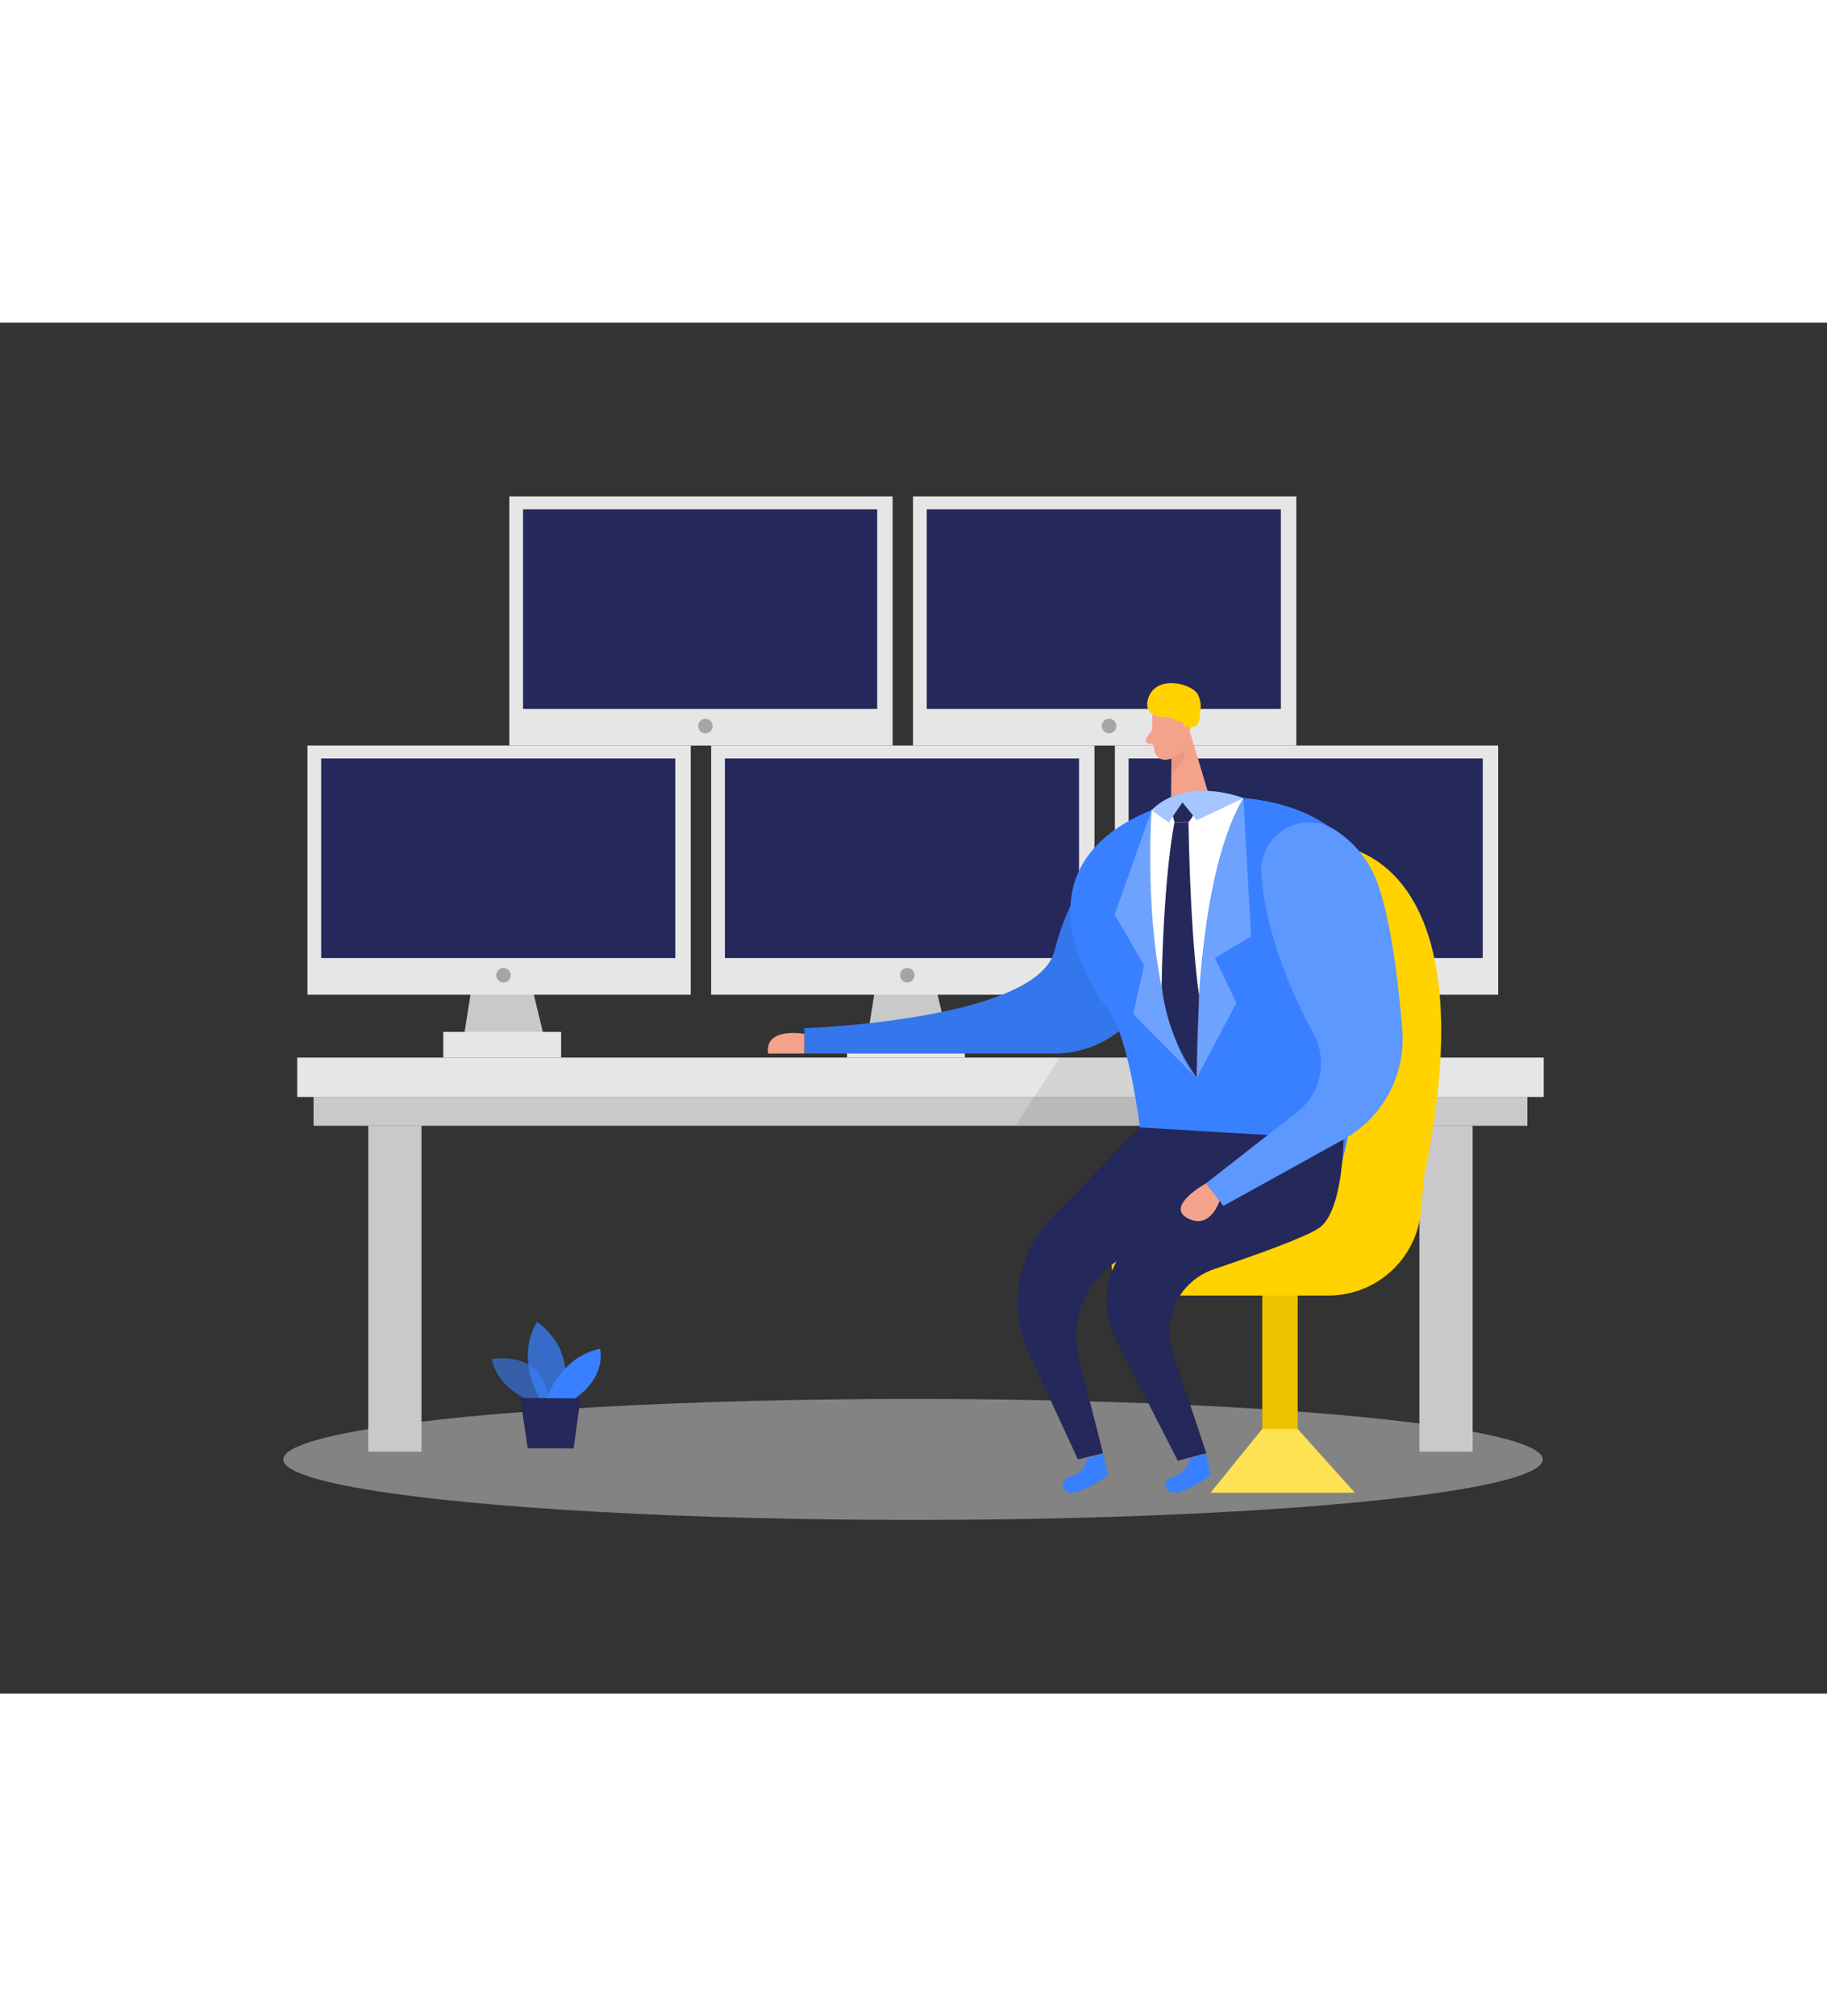 <svg id="Layer_1" data-name="Layer 1" xmlns="http://www.w3.org/2000/svg" viewBox="0 0 400 300" data-imageid="data-maintenance-0" imageName="Computer display" class="illustrations_image" style="width: 272px;"><rect x="0" y="0" width="400" height="300" fill="#333333" stroke="none"/><title>_</title><ellipse cx="199.89" cy="248.75" rx="137.87" ry="13.24" fill="#e6e6e6" opacity="0.45"/><rect x="310.77" y="175.73" width="11.65" height="71.31" fill="#c9c9c9"/><rect x="80.63" y="175.73" width="11.65" height="71.31" fill="#c9c9c9"/><rect x="68.65" y="169.44" width="265.75" height="6.3" fill="#c9c9c9"/><rect x="65.07" y="160.82" width="272.91" height="8.62" fill="#e6e6e6"/><polygon points="280.76 140.79 278.01 158.27 296.36 158.27 292.14 140.79 280.76 140.79" fill="#c9c9c9"/><rect x="273.82" y="155.2" width="25.8" height="5.62" fill="#e6e6e6"/><rect x="244.09" y="92.54" width="83.92" height="54.53" fill="#e6e6e6"/><rect x="247.1" y="95.37" width="77.53" height="43.67" fill="#24285b"/><circle cx="287.02" cy="142.8" r="1.59" fill="#a5a5a5"/><polygon points="192.38 140.79 189.62 158.27 207.97 158.27 203.75 140.79 192.38 140.79" fill="#c9c9c9"/><rect x="185.44" y="155.2" width="25.8" height="5.62" fill="#e6e6e6"/><rect x="155.7" y="92.54" width="83.92" height="54.53" fill="#e6e6e6"/><rect x="158.71" y="95.37" width="77.53" height="43.67" fill="#24285b"/><circle cx="198.63" cy="142.8" r="1.59" fill="#a5a5a5"/><polygon points="103.99 140.79 101.24 158.27 119.58 158.27 115.37 140.79 103.99 140.79" fill="#c9c9c9"/><rect x="97.05" y="155.2" width="25.8" height="5.62" fill="#e6e6e6"/><rect x="67.31" y="92.54" width="83.92" height="54.53" fill="#e6e6e6"/><rect x="70.32" y="95.37" width="77.53" height="43.67" fill="#24285b"/><circle cx="110.24" cy="142.8" r="1.59" fill="#a5a5a5"/><rect x="199.89" y="38.02" width="83.92" height="54.53" fill="#e6e6e6"/><rect x="202.9" y="40.85" width="77.53" height="43.67" fill="#24285b"/><circle cx="242.82" cy="88.28" r="1.59" fill="#a5a5a5"/><rect x="111.51" y="38.02" width="83.92" height="54.53" fill="#e6e6e6"/><rect x="114.52" y="40.85" width="77.53" height="43.67" fill="#24285b"/><circle cx="154.44" cy="88.28" r="1.59" fill="#a5a5a5"/><path d="M249.93,113.83s-13.1.46-19.07,23.67c-3.91,15.19-54.76,16.9-54.76,16.9v5.53h54.6a22.76,22.76,0,0,0,18.63-9.4,19.91,19.91,0,0,0,1.85-3.17C254.79,139.51,262.38,118.07,249.93,113.83Z" fill="#3880ff" class="target-color"/><path d="M249.93,113.83s-13.1.46-19.07,23.67c-3.91,15.19-54.76,16.9-54.76,16.9v5.53h54.6a22.76,22.76,0,0,0,18.63-9.4,19.91,19.91,0,0,0,1.85-3.17C254.79,139.51,262.38,118.07,249.93,113.83Z" opacity="0.08"/><path d="M238,248.58s-.59,3.11-3.22,3.76-2.91,3.36-.41,3.66,8.19-3.75,8.19-3.75l-1-4.85Z" fill="#3880ff" class="target-color"/><path d="M260.49,248.58s-.6,3.11-3.22,3.76-2.92,3.36-.42,3.66,8.2-3.75,8.2-3.75l-1-4.85Z" fill="#3880ff" class="target-color"/><rect x="276.36" y="207.01" width="7.75" height="41.73" fill="#ffd200"/><rect x="276.36" y="207.01" width="7.75" height="41.73" opacity="0.08"/><polygon points="294.13 163.36 294.06 169.44 293.99 175.74 222.36 175.74 226.42 169.44 231.98 160.82 258.73 160.82 294.13 163.36" opacity="0.08"/><path d="M262.91,183.71s-8.55-56.82,11.42-66.6,52.16-.73,37.49,69.53l-.73,7.81a20.32,20.32,0,0,1-20.24,18.44H250.33c-7.44,0-9.71-10.18-2.94-13.25a35.7,35.7,0,0,1,7.25-2.34,10,10,0,0,0,7.81-8.79Z" fill="#ffd200"/><path d="M252.3,86.15a29.18,29.18,0,0,0,.51,7.79,2.36,2.36,0,0,0,2.91,1.65,5.23,5.23,0,0,0,4-4l1.33-4.13A4.2,4.2,0,0,0,259.13,83C256.45,81.14,252.36,83.28,252.3,86.15Z" fill="#f4a28c"/><polygon points="260.25 88.66 264.68 103.41 256.37 105.27 256.49 93.79 260.25 88.66" fill="#f4a28c"/><path d="M252.24,89.11,251,90.94a.76.76,0,0,0,.49,1.18l1.81.31Z" fill="#f4a28c"/><path d="M256.5,95.32a7.23,7.23,0,0,0,2.93-2.07s.41,3-3,5.44Z" fill="#ce8172" opacity="0.31"/><path d="M259,88.2l.41.17a4.36,4.36,0,0,0,1.3.14,2.24,2.24,0,0,0,.89-.13c1.11-.51,1.13-2.32,1.21-3.37a6.17,6.17,0,0,0-.58-3.71c-1.49-2.43-9.29-4.34-10.89,1.06-1,3.46,2.28,4.07,4.79,4.06.85,0,1.42.78,2.06,1.26A6.2,6.2,0,0,0,259,88.2Z" fill="#ffd200"/><path d="M256.92,88.87s0-1.81,1.36-1.69,1.37,2.73-.47,3Z" fill="#f4a28c"/><path d="M254.81,105.64,262,104s45-5.54,39.21,36.86c-5.42,39.79-9.38,50.18-9.38,50.18l-40.53,1.36s-2.26-33.73-8.78-42.2S223.14,116.78,254.81,105.64Z" fill="#3880ff" class="target-color"/><path d="M252.13,106.66s-3,40.62,9.82,58.64c0,0-.72-42.78,10.27-61.25C272.22,104.05,262,101.22,252.13,106.66Z" fill="#fff"/><path d="M249.53,176.11l-19,19.42a26.94,26.94,0,0,0-5.19,30.14L236,248.75l5.5-1.35-5.29-20.74a19.56,19.56,0,0,1,9-21.7L267,192.15Z" fill="#24285b"/><path d="M249.53,176.11l44.6,2.64s-.07,15.81-5.38,19.39c-2.94,2-13.87,5.91-23,9a14.37,14.37,0,0,0-9,18.16l7.36,22.08-6.25,1.65L244.34,222.6A18.7,18.7,0,0,1,249,199.76l13.45-11.25Z" fill="#24285b"/><path d="M276.16,120.6a10.5,10.5,0,0,1,16.33-9.46,23.66,23.66,0,0,1,7.71,8.38C304,126.64,306,142.44,307,154.7a25.15,25.15,0,0,1-12.88,24.05l-26.28,14.52-3.79-4.94L284,172.75a13.52,13.52,0,0,0,3.58-17.14C283,147.12,277.13,134.07,276.16,120.6Z" fill="#3880ff" class="target-color"/><path d="M276.16,120.6a10.5,10.5,0,0,1,16.33-9.46,23.66,23.66,0,0,1,7.71,8.38C304,126.64,306,142.44,307,154.7a25.15,25.15,0,0,1-12.88,24.05l-26.28,14.52-3.79-4.94L284,172.75a13.52,13.52,0,0,0,3.58-17.14C283,147.12,277.13,134.07,276.16,120.6Z" fill="#fff" opacity="0.19"/><path d="M264.06,188.33s-9.06,5-4.05,7.64,7-3.82,7-3.82Z" fill="#f4a28c"/><path d="M252.13,106.66l-8.08,22.88,6.42,11.08-2.38,10.68,13.86,14S250.47,155,252.13,106.66Z" fill="#fff" opacity="0.27"/><path d="M256.47,105.08c0-1.17.81-1,1.93-1.28s2.28-1.56,3.25-.49c1.88,2.09-1.44,6-1.44,6h-3.07A17.29,17.29,0,0,1,256.47,105.08Z" fill="#24285b"/><path d="M257.14,109.33h3.07s.29,23.78,2.31,37.84L262,165.3a44.25,44.25,0,0,1-7.67-20.15S254.59,122.88,257.14,109.33Z" fill="#24285b"/><path d="M252.13,106.66l3.75,2.67,3-4.36,3.14,3.89,10.19-4.81S259.89,99.06,252.13,106.66Z" fill="#3880ff" class="target-color"/><path d="M252.13,106.66l3.75,2.67,3-4.36,3.14,3.89,10.19-4.81S259.89,99.06,252.13,106.66Z" fill="#fff" opacity="0.55"/><path d="M272.22,104.05l1.7,30.26L266,139.05l4.69,9.85L262,165.3S261.42,122.28,272.22,104.05Z" fill="#fff" opacity="0.27"/><path d="M176.1,155.63s-8.75-1.58-7.94,4.3h7.94Z" fill="#f4a28c"/><polygon points="276.36 242.09 284.11 242.09 296.6 256.02 265.05 256.02 276.36 242.09" fill="#ffd200"/><polygon points="276.36 242.09 284.11 242.09 296.6 256.02 265.05 256.02 276.36 242.09" fill="#fff" opacity="0.33"/><path d="M117.25,236.32s-7.9-2.16-9.61-9.51c0,0,12.23-2.48,12.58,10.16Z" fill="#3880ff" opacity="0.58" class="target-color"/><path d="M118.22,235.53s-5.52-8.72-.66-16.88c0,0,9.31,5.91,5.17,16.9Z" fill="#3880ff" opacity="0.73" class="target-color"/><path d="M119.64,235.54s2.92-9.22,11.73-11c0,0,1.66,6-5.7,11Z" fill="#3880ff" class="target-color"/><polygon points="113.92 235.33 115.52 246.29 125.6 246.33 127.09 235.39 113.92 235.33" fill="#24285b"/></svg>